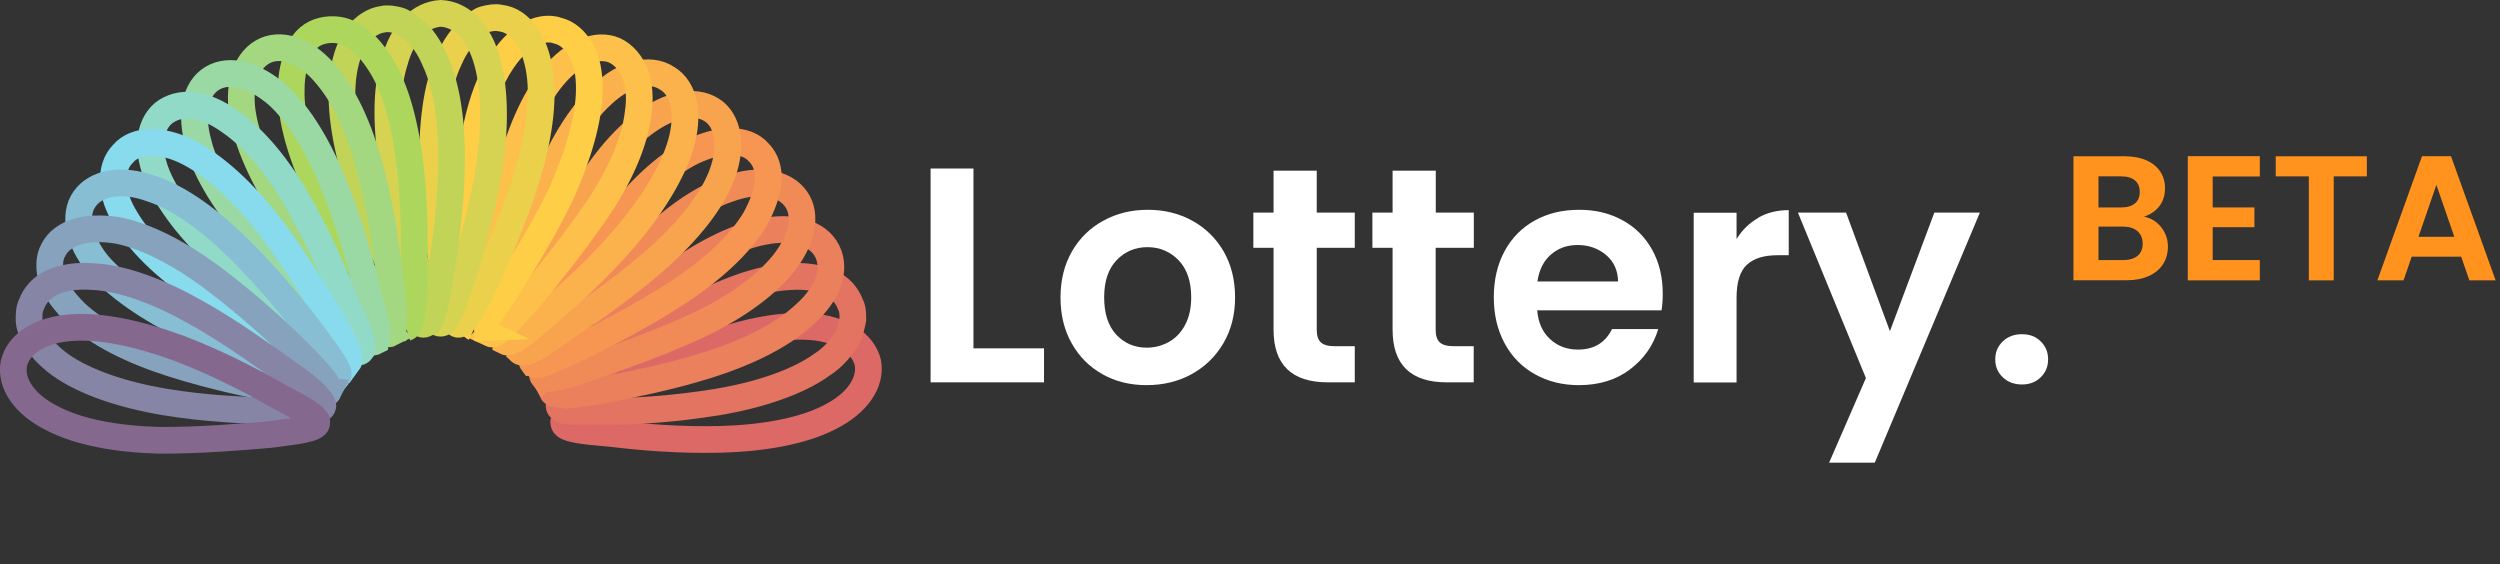 <?xml version="1.0" encoding="UTF-8"?><svg id="Layer_1" xmlns="http://www.w3.org/2000/svg" viewBox="0 0 222.84 50.28"><rect x="0" y="0" width="222.84" height="50.28" fill="#333333" stroke="none"/><defs><style>.cls-1{fill:#fff;}.cls-2{stroke:#dd6966;}.cls-2,.cls-3,.cls-4,.cls-5,.cls-6,.cls-7,.cls-8,.cls-9,.cls-10,.cls-11,.cls-12,.cls-13,.cls-14,.cls-15,.cls-16,.cls-17,.cls-18,.cls-19,.cls-20,.cls-21,.cls-22{fill:none;stroke-miterlimit:10;stroke-width:2.38px;}.cls-3{stroke:#85688e;}.cls-23{isolation:isolate;}.cls-4{stroke:#a3d780;}.cls-5{stroke:#87dbec;}.cls-6{stroke:#add65c;}.cls-7{stroke:#c2d457;}.cls-8{stroke:#87bed4;}.cls-9{stroke:#9ad9a4;}.cls-10{stroke:#d6d252;}.cls-11{stroke:#ebd04c;}.cls-24{fill:#ff931e;}.cls-12{stroke:#ea805c;}.cls-13{stroke:#fbb24d;}.cls-14{stroke:#86a2bd;}.cls-15{stroke:#f69652;}.cls-16{stroke:#91dac8;}.cls-17{stroke:#f8a44f;}.cls-18{stroke:#f08b57;}.cls-19{stroke:#8685a6;}.cls-20{stroke:#e37461;}.cls-21{stroke:#ffce47;}.cls-22{stroke:#fdc04a;}</style></defs><g><path class="cls-2" d="M50.26,37.7c-.21-.41,1.24-1.24,3.52-2.48,2.17-1.24,5.27-2.79,8.79-4.24,3.52-1.34,6.93-2.07,9.72-1.86,2.69,.21,4.65,1.45,5.07,3.21,.31,1.76-.93,3.62-3.41,4.86-2.38,1.24-5.9,1.86-9.62,1.97-3.83,.1-7.24-.21-9.83-.52-2.59-.21-4.24-.41-4.24-.93h0Z"/><path class="cls-20" d="M49.85,36.25c-.1-.21,.21-.62,.72-1.14s1.34-1.14,2.38-1.86c2.07-1.55,4.86-3.52,8.17-5.38,3.31-1.86,6.62-3.1,9.31-3.21,1.34-.1,2.59,.1,3.52,.52s1.55,1.14,1.86,1.97c.21,.41,.21,.83,.21,1.34-.1,.52-.21,.93-.41,1.45-.52,.93-1.24,1.86-2.38,2.59-2.17,1.55-5.59,2.69-9.31,3.31-3.83,.62-7.24,.83-9.72,.83h-3.1c-.31,0-.62-.1-.83-.1-.21-.1-.41-.21-.41-.31h0Z"/><path class="cls-12" d="M49.23,34.91c-.21-.52,.83-1.55,2.69-3.41,1.76-1.76,4.34-4.14,7.34-6.41,3-2.28,6.1-3.93,8.79-4.45,2.59-.52,4.86,.1,5.69,1.76,.41,.83,.41,1.76,.1,2.69s-1.03,1.97-2.07,2.9c-1.97,1.86-5.07,3.41-8.69,4.55s-7.03,1.76-9.52,2.28c-1.24,.21-2.28,.31-3,.41-.72-.1-1.24-.1-1.34-.31h0Z"/><path class="cls-18" d="M48.4,33.56c-.31-.41,.62-1.76,2.17-3.72s3.72-4.76,6.41-7.45c2.69-2.69,5.48-4.76,8.07-5.59,2.59-.93,4.86-.52,5.9,.93s.52,3.72-1.14,5.79c-1.76,2.17-4.65,4.14-8.07,5.69s-6.72,2.69-9.1,3.52-3.93,1.24-4.24,.83Z"/><path class="cls-15" d="M47.47,32.32c-.31-.41,.31-1.76,1.65-4.03,1.24-2.17,3-5.17,5.38-8.17,2.28-3,4.86-5.48,7.24-6.62s4.76-1.24,5.9,.1c.62,.62,.93,1.55,.83,2.59s-.52,2.17-1.14,3.31c-1.34,2.28-3.93,4.65-7.14,6.72-3.21,2.07-6.31,3.62-8.58,4.76-1.14,.52-2.07,.93-2.79,1.24s-1.14,.41-1.34,.1h0Z"/><path class="cls-17" d="M46.33,31.29c-.41-.21,.21-1.86,1.03-4.14,.93-2.38,2.28-5.59,4.14-8.89s4.03-6,6.31-7.55c2.28-1.55,4.45-1.86,5.9-.72,1.34,1.14,1.55,3.41,.52,5.9-1.03,2.48-3.31,5.17-6.21,7.65s-5.79,4.45-7.86,5.79c-1.97,1.45-3.41,2.38-3.83,1.97h0Z"/><path class="cls-13" d="M45.09,30.46c-.41-.31-.1-1.86,.52-4.34s1.55-5.79,2.9-9.31,3.21-6.62,5.17-8.38c1.97-1.86,4.24-2.48,5.79-1.45,1.55,.93,1.97,3.21,1.24,5.79s-2.59,5.59-5.07,8.48-5.07,5.17-7.03,6.83c-1.86,1.65-3.1,2.59-3.52,2.38h0Z"/><path class="cls-22" d="M43.75,29.74c-.52-.21-.31-1.76-.1-4.34,.31-2.48,.72-6,1.65-9.62,.93-3.72,2.28-6.93,4.03-9s3.83-3,5.48-2.28c1.65,.83,2.48,2.9,2.07,5.59-.31,2.69-1.76,5.9-3.93,9s-4.34,5.79-6,7.76c-1.65,1.86-2.79,3.1-3.21,2.9h0Z"/><path class="cls-21" d="M42.3,29.22c-.21-.1-.41-.52-.52-1.24s-.21-1.76-.21-3c-.1-2.59-.1-6,.31-9.83s1.24-7.14,2.69-9.41c.72-1.14,1.55-2.07,2.48-2.59,.83-.52,1.86-.72,2.69-.41,.83,.21,1.55,.83,2.07,1.76s.72,2.07,.72,3.41c0,2.69-1.03,6.1-2.59,9.52-1.65,3.41-3.52,6.31-4.86,8.48-.72,1.03-1.24,1.97-1.76,2.48-.41,.62-.72,.83-1.03,.83h0Z"/><path class="cls-11" d="M40.85,28.91c-.1,0-.21-.1-.31-.31-.1-.21-.21-.41-.31-.83-.21-.72-.41-1.76-.62-3-.41-2.59-.93-5.9-1.03-9.72-.1-3.83,.31-7.34,1.45-9.72,.52-1.24,1.24-2.17,2.07-2.9,.31-.31,.72-.62,1.14-.72,.41-.1,.93-.21,1.34-.1,.93,.1,1.65,.62,2.28,1.45,.62,.83,1.03,1.97,1.24,3.31,.41,2.69-.1,6.1-1.24,9.72-1.14,3.62-2.59,6.83-3.62,9.1-.52,1.14-1.03,2.07-1.34,2.69-.52,.72-.83,1.03-1.03,1.03h0Z"/><path class="cls-10" d="M39.3,28.81c-.52,.1-1.03-1.55-1.86-3.93-.72-2.38-1.76-5.69-2.38-9.52s-.72-7.24,.1-9.83c.72-2.69,2.28-4.24,4.14-4.34,1.86,.1,3.41,1.65,4.14,4.34,.72,2.59,.72,6.1,.1,9.83s-1.65,7.14-2.38,9.52c-.83,2.38-1.34,3.93-1.86,3.93Z"/><path class="cls-7" d="M37.75,28.91c-.21,0-.52-.31-.93-.93s-.83-1.55-1.34-2.69c-1.03-2.28-2.48-5.48-3.62-9.1-1.14-3.62-1.65-7.03-1.24-9.72,.21-1.34,.62-2.48,1.24-3.31,.62-.83,1.45-1.34,2.28-1.45,.41-.1,.93,0,1.34,.1,.41,.1,.83,.41,1.24,.72,.83,.62,1.55,1.65,2.07,2.9,1.14,2.48,1.55,6,1.45,9.72-.1,3.83-.62,7.14-1.03,9.72-.21,1.24-.41,2.28-.62,3-.1,.31-.21,.62-.31,.83-.31,.1-.41,.21-.52,.21h0Z"/><path class="cls-6" d="M36.2,29.22c-.21,0-.62-.21-1.03-.83-.52-.52-1.03-1.45-1.76-2.48-1.34-2.07-3.21-5.07-4.86-8.48-1.65-3.41-2.69-6.83-2.59-9.52,0-1.34,.31-2.48,.72-3.41s1.14-1.55,2.07-1.76,1.86-.1,2.69,.41c.93,.52,1.76,1.45,2.48,2.59,1.45,2.28,2.28,5.69,2.69,9.41,.41,3.83,.31,7.24,.31,9.83,0,1.24-.1,2.28-.21,3-.1,.72-.21,1.14-.52,1.24h0Z"/><path class="cls-4" d="M34.75,29.74c-.41,.21-1.55-1.03-3.21-2.9-1.65-1.97-3.93-4.55-6-7.76s-3.52-6.31-3.93-9,.41-4.86,2.07-5.59c1.65-.72,3.83,.21,5.48,2.28,1.76,2.07,3.1,5.27,4.03,9,.93,3.72,1.34,7.14,1.65,9.62,.31,2.48,.41,4.14-.1,4.34h0Z"/><path class="cls-9" d="M33.4,30.46c-.41,.21-1.65-.72-3.62-2.38-1.97-1.76-4.45-4.03-7.03-6.83-2.48-2.9-4.45-5.9-5.07-8.48-.72-2.59-.31-4.86,1.24-5.79,1.55-.93,3.72-.31,5.79,1.45,1.97,1.76,3.83,4.86,5.17,8.38,1.45,3.52,2.28,6.83,2.9,9.31,.72,2.48,1.14,4.03,.62,4.34h0Z"/><path class="cls-16" d="M32.16,31.29c-.31,.41-1.76-.52-3.93-1.86-2.07-1.34-4.96-3.31-7.86-5.79s-5.07-5.17-6.21-7.65-.93-4.76,.41-5.9c1.45-1.14,3.62-.93,5.9,.72,2.28,1.55,4.45,4.24,6.31,7.55,1.86,3.31,3.21,6.52,4.14,8.89,1.03,2.17,1.65,3.72,1.24,4.03h0Z"/><path class="cls-5" d="M31.02,32.32c-.21,.21-.62,.1-1.34-.1-.72-.21-1.65-.62-2.79-1.24-2.28-1.03-5.38-2.59-8.48-4.65-3.21-2.07-5.79-4.45-7.14-6.72-.72-1.14-1.14-2.28-1.14-3.31-.1-1.03,.21-1.97,.83-2.59,1.14-1.34,3.52-1.34,5.9-.1,2.38,1.24,4.96,3.62,7.24,6.62s4.03,6,5.38,8.17c1.24,2.17,1.86,3.52,1.55,3.93h0Z"/><path class="cls-8" d="M30.09,33.56c-.31,.41-1.86,0-4.24-.83-2.38-.72-5.69-1.86-9.1-3.52s-6.31-3.62-8.07-5.69c-1.65-2.07-2.17-4.34-1.14-5.79,1.03-1.45,3.31-1.86,5.9-.93,2.59,.83,5.38,2.9,8.07,5.59,2.69,2.69,4.86,5.38,6.41,7.45,1.45,1.97,2.48,3.31,2.17,3.72Z"/><path class="cls-14" d="M29.27,34.91c-.1,.21-.52,.31-1.34,.21-.72,0-1.76-.21-3-.41-2.48-.41-5.9-1.14-9.52-2.28-3.62-1.14-6.72-2.69-8.69-4.55-.93-.93-1.76-1.97-2.07-2.9s-.31-1.97,.1-2.69c.83-1.65,3.1-2.17,5.69-1.76,2.69,.52,5.79,2.17,8.79,4.45s5.59,4.65,7.34,6.41c1.86,1.86,2.9,3,2.69,3.52h0Z"/><path class="cls-19" d="M28.75,36.25c0,.1-.21,.21-.41,.31-.21,.1-.52,.1-.83,.1h-3.1c-2.59-.1-6-.21-9.72-.83-3.72-.62-7.14-1.76-9.31-3.31-1.14-.83-1.86-1.65-2.38-2.59-.21-.52-.41-.93-.41-1.45,0-.41,0-.93,.21-1.34,.31-.83,.93-1.55,1.86-1.97s2.17-.62,3.52-.52c2.69,.1,6,1.34,9.31,3.21,3.31,1.86,6.1,3.93,8.17,5.38,1.03,.72,1.86,1.34,2.38,1.86,.52,.62,.83,.93,.72,1.14h0Z"/><path class="cls-3" d="M28.23,37.7c0,.52-1.76,.72-4.14,1.03-2.48,.21-6,.52-9.83,.52-3.83-.1-7.24-.72-9.62-1.97-2.48-1.24-3.72-3.1-3.41-4.86,.41-1.76,2.28-3,5.07-3.21,2.69-.21,6.1,.52,9.72,1.86,3.52,1.34,6.62,3,8.79,4.24,2.17,1.14,3.62,1.97,3.41,2.38h0Z"/></g><g class="cls-23"><path class="cls-1" d="M86.78,31.05h6.28v3.03h-10.11V15.02h3.82V31.05Z"/><path class="cls-1" d="M98.28,33.36c-1.17-.65-2.08-1.56-2.75-2.75-.67-1.18-1-2.55-1-4.1s.34-2.91,1.02-4.1c.68-1.18,1.62-2.1,2.8-2.74,1.18-.65,2.5-.97,3.96-.97s2.78,.32,3.96,.97c1.18,.65,2.12,1.56,2.8,2.74,.68,1.18,1.02,2.55,1.02,4.1s-.35,2.91-1.05,4.1c-.7,1.18-1.65,2.1-2.84,2.75-1.19,.65-2.53,.97-4,.97s-2.77-.32-3.93-.97Zm5.89-2.87c.61-.34,1.1-.84,1.46-1.52,.36-.67,.55-1.49,.55-2.46,0-1.44-.38-2.54-1.13-3.32-.76-.77-1.68-1.16-2.77-1.16s-2.01,.39-2.75,1.16c-.74,.77-1.11,1.88-1.11,3.32s.36,2.54,1.08,3.32c.72,.77,1.63,1.16,2.72,1.16,.69,0,1.34-.17,1.95-.5Z"/><path class="cls-1" d="M117.37,22.09v7.32c0,.51,.12,.88,.37,1.11s.66,.34,1.24,.34h1.78v3.22h-2.4c-3.22,0-4.84-1.57-4.84-4.7v-7.29h-1.8v-3.14h1.8v-3.74h3.85v3.74h3.39v3.14h-3.39Z"/><path class="cls-1" d="M127.97,22.09v7.32c0,.51,.12,.88,.37,1.11s.66,.34,1.24,.34h1.78v3.22h-2.4c-3.22,0-4.83-1.57-4.83-4.7v-7.29h-1.8v-3.14h1.8v-3.74h3.85v3.74h3.39v3.14h-3.39Z"/><path class="cls-1" d="M148.08,27.66h-11.06c.09,1.09,.47,1.95,1.15,2.57,.67,.62,1.5,.93,2.49,.93,1.42,0,2.43-.61,3.03-1.83h4.12c-.44,1.46-1.27,2.65-2.51,3.59-1.24,.94-2.76,1.41-4.56,1.41-1.46,0-2.76-.32-3.92-.97s-2.06-1.56-2.7-2.75-.97-2.55-.97-4.1,.32-2.94,.96-4.12c.64-1.18,1.53-2.09,2.68-2.73,1.15-.64,2.47-.96,3.96-.96s2.73,.31,3.87,.93c1.14,.62,2.02,1.5,2.65,2.64,.63,1.14,.94,2.44,.94,3.92,0,.55-.04,1.04-.11,1.48Zm-3.85-2.57c-.02-.98-.37-1.77-1.07-2.36s-1.54-.89-2.54-.89c-.95,0-1.74,.29-2.39,.86-.65,.57-1.04,1.37-1.19,2.39h7.18Z"/><path class="cls-1" d="M156.72,19.41c.79-.46,1.7-.68,2.72-.68v4.02h-1.01c-1.2,0-2.11,.28-2.72,.85-.61,.56-.92,1.55-.92,2.95v7.54h-3.82v-15.13h3.82v2.35c.49-.8,1.13-1.43,1.93-1.88Z"/><path class="cls-1" d="M176.48,18.95l-9.37,22.29h-4.07l3.28-7.54-6.06-14.75h4.29l3.91,10.57,3.96-10.57h4.07Z"/><path class="cls-1" d="M178.52,33.63c-.45-.43-.67-.96-.67-1.6s.22-1.17,.67-1.6,1.01-.64,1.71-.64,1.23,.21,1.67,.64c.44,.43,.66,.96,.66,1.6s-.22,1.17-.66,1.6c-.44,.43-.99,.64-1.67,.64s-1.26-.21-1.71-.64Z"/></g><g class="cls-23"><path class="cls-24" d="M192.64,20.25c.4,.51,.6,1.09,.6,1.74,0,.59-.15,1.11-.44,1.56-.29,.45-.71,.8-1.26,1.05-.55,.25-1.2,.38-1.95,.38h-4.77V13.93h4.56c.75,0,1.4,.12,1.94,.36s.96,.58,1.24,1.01c.28,.43,.42,.92,.42,1.47,0,.64-.17,1.18-.51,1.62-.34,.43-.8,.74-1.37,.92,.62,.12,1.13,.43,1.54,.94Zm-5.59-1.76h2.03c.53,0,.93-.12,1.22-.36s.43-.58,.43-1.02-.14-.79-.43-1.03c-.29-.24-.69-.36-1.22-.36h-2.03v2.77Zm3.49,4.31c.3-.25,.45-.61,.45-1.08s-.16-.85-.47-1.12c-.32-.27-.75-.4-1.28-.4h-2.19v2.98h2.23c.54,0,.96-.13,1.26-.38Z"/><path class="cls-24" d="M197.23,15.72v2.77h3.72v1.76h-3.72v2.93h4.2v1.81h-6.42V13.92h6.42v1.81h-4.2Z"/><path class="cls-24" d="M210.97,13.93v1.79h-2.95v9.27h-2.22V15.72h-2.95v-1.79h8.11Z"/><path class="cls-24" d="M219.37,22.88h-4.4l-.73,2.11h-2.33l3.98-11.07h2.58l3.98,11.07h-2.34l-.73-2.11Zm-.6-1.77l-1.6-4.63-1.6,4.63h3.2Z"/></g></svg>